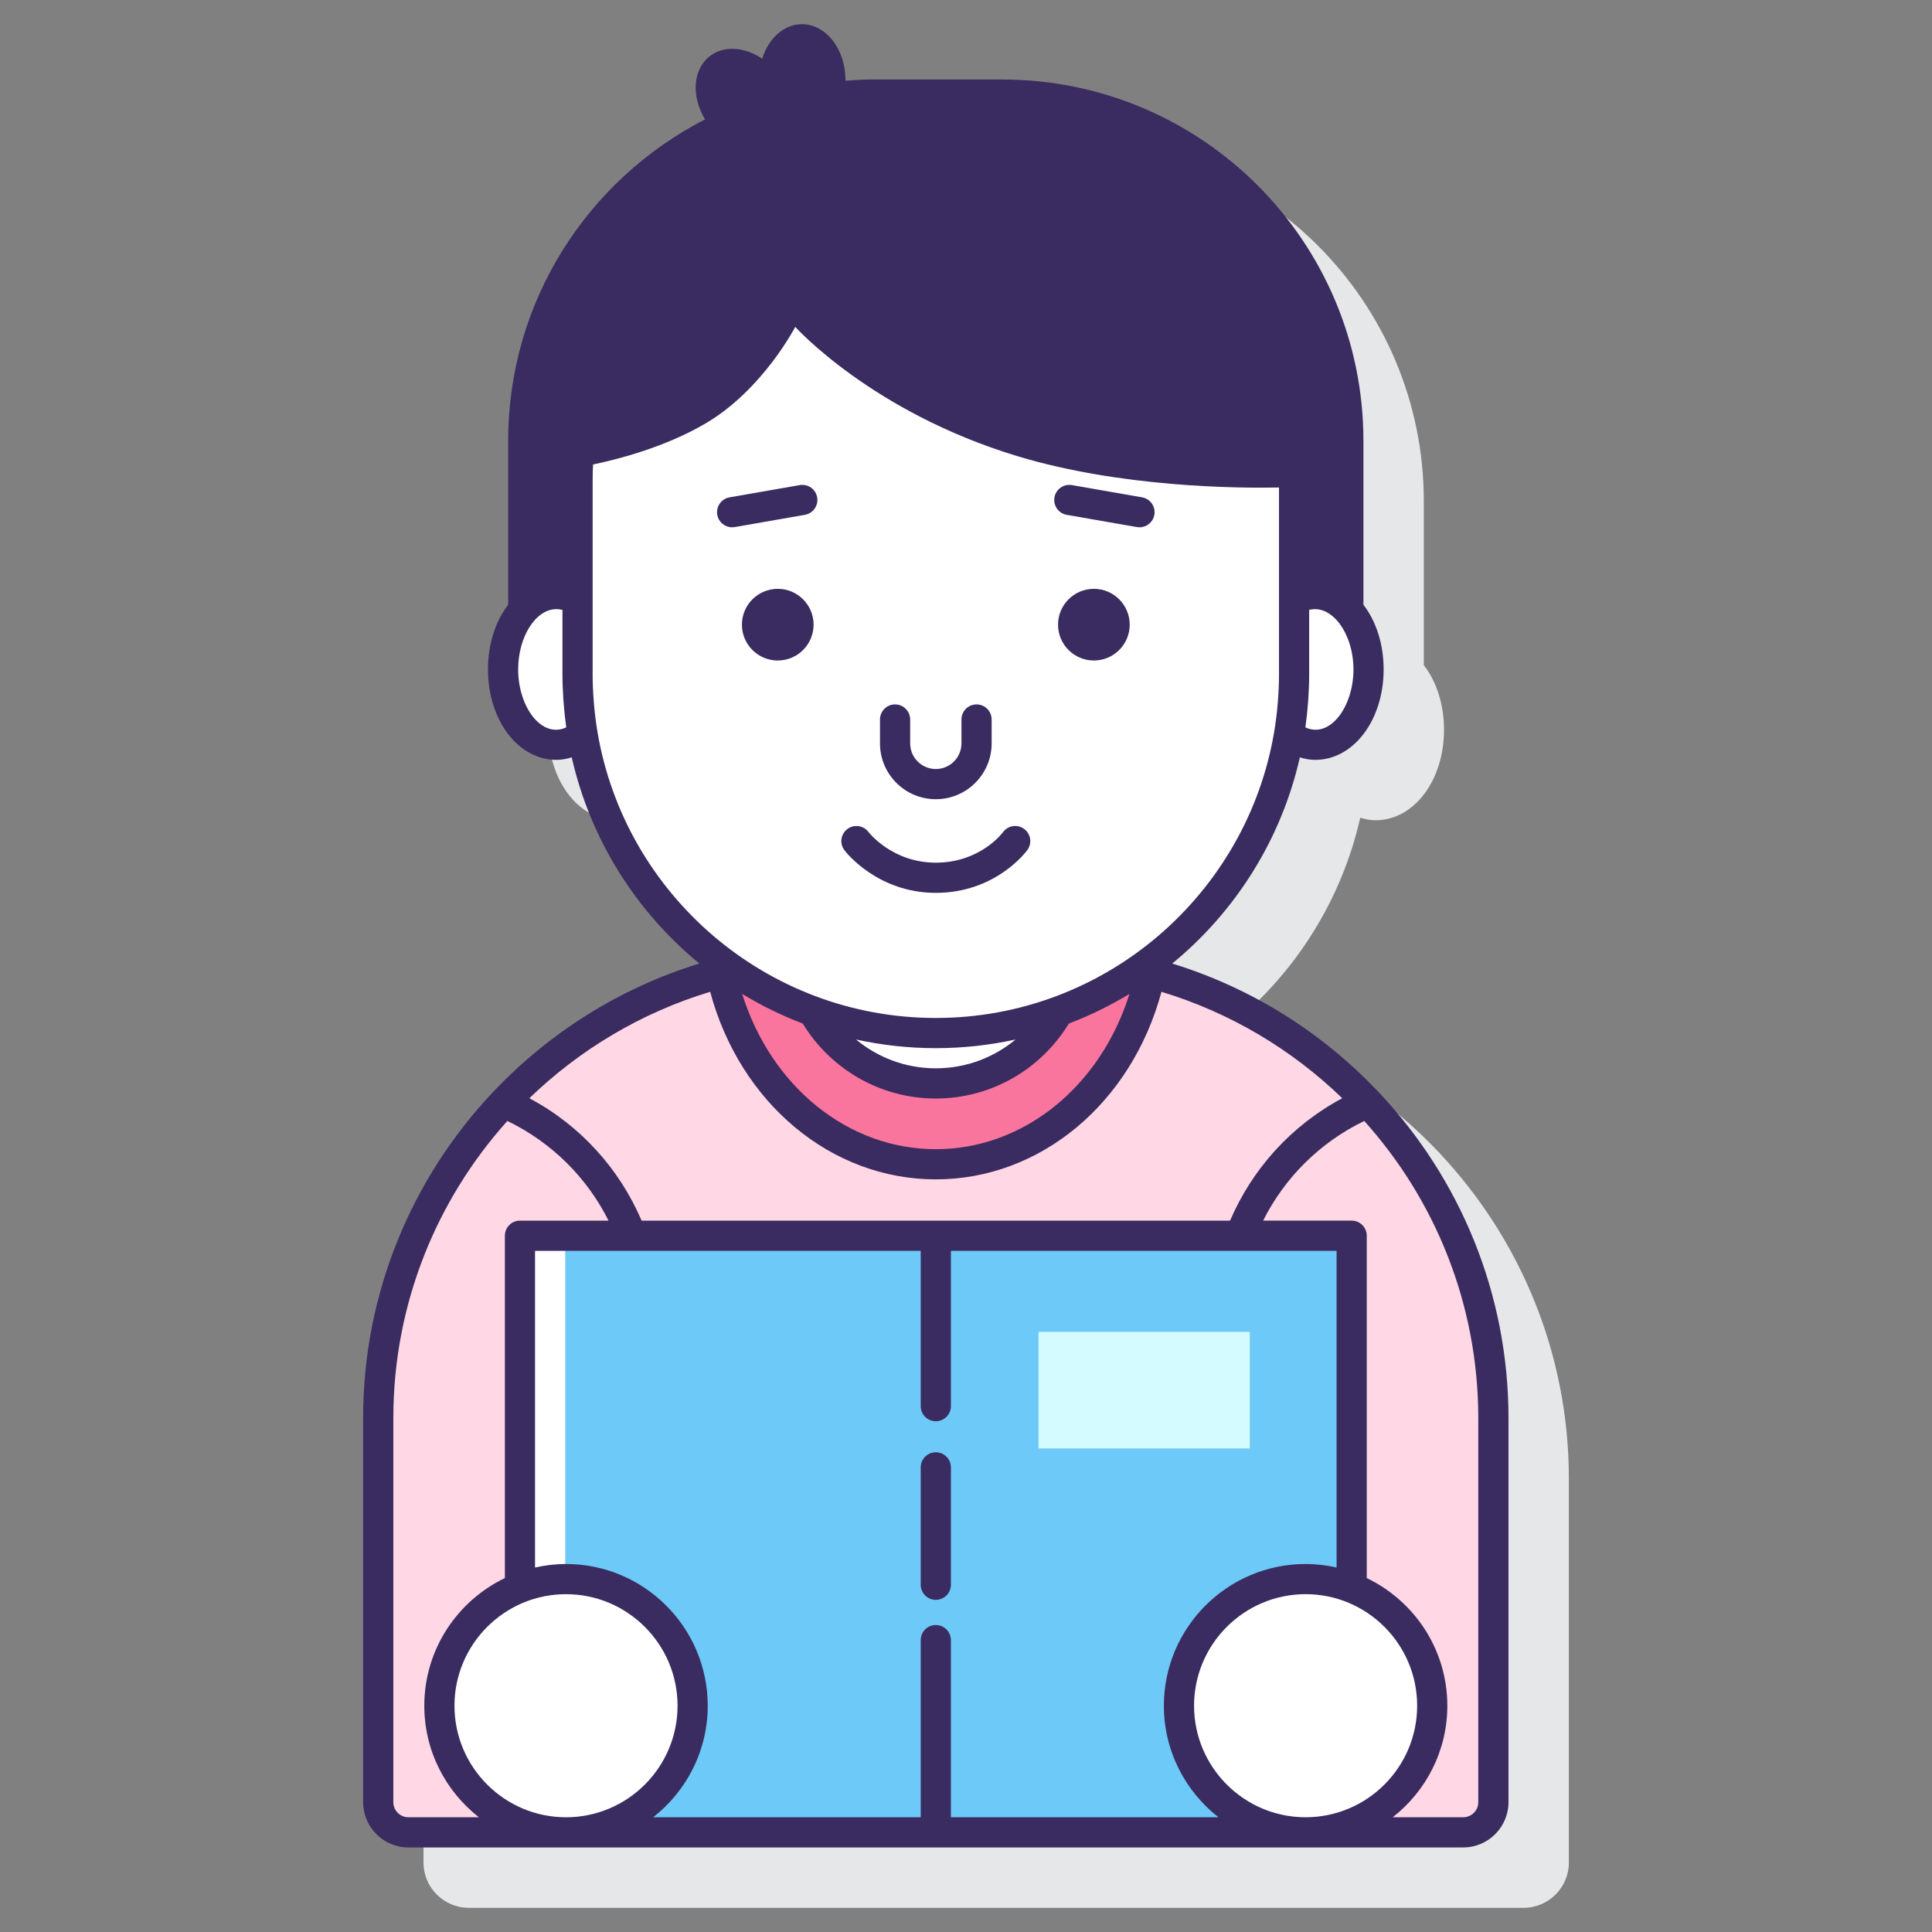 <svg id="Layer_1" enable-background="new 0 0 128 128" height="512" viewBox="0 0 128 128" width="512" xmlns="http://www.w3.org/2000/svg"><rect x="0" y="0" width="128" height="128" fill="#808080" stroke="none"/><path d="m95.407 76.43c-.048-.061-.096-.116-.155-.163-3.688-3.877-8.345-6.823-13.585-8.433 4.183-3.432 7.218-8.208 8.453-13.659.333.104.672.169 1.013.169 2.544 0 4.537-2.633 4.537-5.994 0-1.697-.509-3.207-1.339-4.287v-10.856c0-13.221-10.718-23.939-23.939-23.939h-8.784c-.541 0-1.07.046-1.602.081 0-.041.008-.079.008-.12-.028-2.024-1.33-3.648-2.91-3.627-1.188.016-2.194.959-2.608 2.287-1.154-.784-2.533-.896-3.474-.165-1.13.879-1.228 2.668-.313 4.186-7.736 3.967-13.041 12.005-13.041 21.297v10.856c-.83 1.081-1.339 2.59-1.339 4.287 0 3.361 1.993 5.994 4.537 5.994.341 0 .68-.065 1.013-.169 1.235 5.452 4.271 10.227 8.453 13.659-5.244 1.611-9.905 4.56-13.594 8.442-.048.04-.088.086-.128.135-5.298 5.64-8.553 13.22-8.553 21.55v25.437c0 1.654 1.346 3 3 3h7.39 55.104 7.39c1.654 0 3-1.346 3-3v-25.436c0-8.321-3.247-15.893-8.534-21.532z" fill="#e6e7e8"/><path d="m36.868 39.356c.496 0 .968.147 1.396.407v4.944c0 1.354.119 2.679.337 3.971-.514.412-1.1.666-1.733.666-1.954 0-3.537-2.236-3.537-4.994s1.583-4.994 3.537-4.994z" fill="#fff"/><path d="m85.736 44.708v-4.944c.429-.26.9-.407 1.396-.407 1.954 0 3.537 2.236 3.537 4.994s-1.584 4.994-3.537 4.994c-.633 0-1.219-.254-1.733-.666.218-1.292.337-2.617.337-3.971z" fill="#fff"/><path d="m75.441 64.269c-3.822 2.631-8.45 4.175-13.441 4.175-4.991 0-9.619-1.544-13.441-4.175-13.47 3.169-23.501 15.256-23.501 29.693v25.436c0 1.104.895 2 2 2h69.883c1.105 0 2-.896 2-2v-25.436c.001-14.437-10.03-26.524-23.5-29.693z" fill="#ffd7e5"/><path d="m62 68.444c-4.94 0-9.526-1.51-13.325-4.092-.294.077-.593.142-.884.228 1.566 7.203 7.324 12.556 14.209 12.556s12.643-5.353 14.208-12.556c-.291-.086-.589-.151-.884-.228-3.798 2.582-8.384 4.092-13.324 4.092z" fill="#fa759e"/><path d="m62 68.444c-2.853 0-5.588-.504-8.122-1.427 1.595 2.841 4.632 4.763 8.122 4.763s6.527-1.922 8.122-4.763c-2.534.922-5.269 1.427-8.122 1.427z" fill="#fff"/><path d="m67.399 30.218c-9.657-2.925-14.713-8.564-14.713-8.564s-2.135 4.142-5.905 6.376c-3.676 2.179-8.269 2.895-8.495 2.929-.01.283-.021.566-.021.852v7.952 4.944c0 13.109 10.627 23.736 23.736 23.736 13.109 0 23.736-10.627 23.736-23.736v-12.441c-.002 0-9.872.516-18.338-2.048z" fill="#fff"/><path d="m34.448 81.871h55.104v39.527h-55.104z" fill="#6dc9f7"/><path d="m34.448 81.871h3v39.527h-3z" fill="#fff"/><path d="m68.804 88.241h13.998v7.722h-13.998z" fill="#d4fbff"/><circle cx="86.5" cy="113.008" fill="#fff" r="8.39"/><circle cx="37.5" cy="113.008" fill="#fff" r="8.39"/><g fill="#3a2c60"><path d="m91.402 72.424c-.046-.057-.091-.109-.147-.153-3.689-3.879-8.35-6.824-13.592-8.434 4.184-3.432 7.221-8.208 8.456-13.661.333.103.672.168 1.013.168 2.544 0 4.537-2.633 4.537-5.993 0-1.697-.509-3.206-1.339-4.287v-10.857c0-13.221-10.718-23.939-23.939-23.939h-8.783c-.541 0-1.07.045-1.602.081 0-.041.008-.079.008-.12-.027-2.024-1.33-3.648-2.91-3.627-1.188.016-2.194.959-2.608 2.287-1.155-.784-2.534-.896-3.474-.165-1.13.879-1.227 2.668-.313 4.186-7.736 3.967-13.041 12.005-13.041 21.296v10.857c-.83 1.081-1.339 2.59-1.339 4.287 0 3.36 1.993 5.993 4.538 5.993.341 0 .679-.065 1.012-.168 1.236 5.453 4.272 10.229 8.456 13.661-5.246 1.611-9.91 4.56-13.6 8.443-.045.038-.082.081-.121.126-5.301 5.64-8.557 13.223-8.557 21.556v25.437c0 1.654 1.346 3 3 3h7.39 55.104 7.39c1.654 0 3-1.346 3-3v-25.436c0-8.324-3.248-15.9-8.539-21.538zm-4.902 47.974c-4.074 0-7.39-3.315-7.39-7.39s3.315-7.39 7.39-7.39 7.39 3.315 7.39 7.39-3.316 7.39-7.39 7.39zm2.052-16.546c-.661-.148-1.346-.233-2.052-.233-5.178 0-9.39 4.212-9.39 9.39 0 3 1.419 5.669 3.616 7.39h-17.726v-11.737c0-.553-.447-1-1-1s-1 .447-1 1v11.737h-17.727c2.197-1.72 3.616-4.389 3.616-7.39 0-5.178-4.212-9.39-9.39-9.39-.705 0-1.39.085-2.052.233v-20.981h25.553v10.29c0 .553.447 1 1 1s1-.447 1-1v-10.29h25.552zm-51.052 1.767c4.074 0 7.39 3.315 7.39 7.39s-3.315 7.39-7.39 7.39-7.39-3.315-7.39-7.39 3.316-7.39 7.39-7.39zm5.01-24.748c-1.469-3.427-4.055-6.309-7.437-8.111 3.336-3.225 7.425-5.674 11.978-7.05 1.98 7.359 8.002 12.426 14.949 12.426s12.969-5.067 14.949-12.426c4.554 1.376 8.644 3.825 11.98 7.051-3.38 1.803-5.965 4.684-7.434 8.11zm10.676-13.056c1.812 2.974 5.084 4.965 8.814 4.965s7.002-1.991 8.814-4.965c1.403-.537 2.747-1.193 4.015-1.965-1.915 6.123-7.004 10.286-12.829 10.286s-10.914-4.163-12.828-10.286c1.267.772 2.611 1.428 4.014 1.965zm3.527 1.054c1.705.373 3.472.575 5.287.575s3.583-.202 5.287-.575c-1.437 1.191-3.278 1.91-5.287 1.91s-3.85-.719-5.287-1.91zm29.774-20.678c.002-.016.003-.032.005-.049.071-.506.124-1.018.164-1.533.008-.097.016-.194.022-.292.034-.533.058-1.068.058-1.61v-4.299c1.496-.395 2.934 1.567 2.934 3.941 0 2.503-1.579 4.598-3.183 3.842zm-48.973 0c-1.619.758-3.184-1.342-3.184-3.841 0-2.165 1.162-3.994 2.538-3.994.132 0 .265.018.396.053v4.299c0 .543.024 1.081.059 1.616.006.09.013.179.021.269.041.537.096 1.07.171 1.597-.001 0-.001.001-.001.001zm2.069.294c-.101-.604-.176-1.209-.229-1.811-.005-.062-.01-.125-.014-.187-.048-.598-.076-1.192-.076-1.779v-4.944-7.947c0-.35.011-.698.027-1.045 1.6-.332 4.791-1.142 7.491-2.741 3.77-2.234 5.905-6.376 5.905-6.376s5.056 5.639 14.713 8.564c6.852 2.075 14.623 2.133 17.337 2.079v7.467 4.944c0 .586-.029 1.179-.076 1.774-.005.067-.01.135-.015.202-.053.6-.128 1.203-.229 1.803-1.807 10.742-11.168 18.955-22.417 18.955-11.25 0-20.612-8.214-22.417-18.958zm-13.524 70.913v-25.436c0-7.562 2.861-14.468 7.555-19.695 2.958 1.43 5.284 3.769 6.704 6.604h-5.869c-.553 0-1 .447-1 1v22.68c-3.152 1.516-5.338 4.732-5.338 8.458 0 3 1.419 5.669 3.616 7.39h-4.668c-.552-.001-1-.449-1-1.001zm71.882 0c0 .552-.448 1-1 1h-4.668c2.197-1.72 3.616-4.389 3.616-7.39 0-3.726-2.186-6.941-5.338-8.458v-22.68c0-.553-.447-1-1-1h-5.865c1.419-2.834 3.744-5.172 6.7-6.603 4.694 5.227 7.554 12.132 7.554 19.694v25.437z"/><path d="m72.472 39.012c-1.311 0-2.374 1.063-2.374 2.374s1.063 2.374 2.374 2.374 2.374-1.063 2.374-2.374c-.001-1.312-1.063-2.374-2.374-2.374z"/><path d="m51.528 39.012c-1.311 0-2.374 1.063-2.374 2.374s1.063 2.374 2.374 2.374 2.374-1.063 2.374-2.374c0-1.312-1.063-2.374-2.374-2.374z"/><path d="m62 52.95c2.04 0 3.699-1.659 3.699-3.699v-1.582c0-.553-.447-1-1-1s-1 .447-1 1v1.582c0 .937-.763 1.699-1.699 1.699s-1.699-.763-1.699-1.699v-1.582c0-.553-.447-1-1-1s-1 .447-1 1v1.582c0 2.04 1.659 3.699 3.699 3.699z"/><path d="m52.982 32.139-4.648.811c-.544.095-.908.613-.813 1.157.085.486.507.828.984.828.057 0 .114-.005.173-.015l4.648-.811c.544-.095.908-.613.813-1.157s-.604-.905-1.157-.813z"/><path d="m70.674 34.109 4.648.811c.059.01.116.015.173.015.478 0 .899-.342.984-.828.095-.544-.27-1.062-.813-1.157l-4.648-.811c-.554-.091-1.062.27-1.157.813s.269 1.063.813 1.157z"/><path d="m68.07 56.309c.323-.447.223-1.072-.226-1.396s-1.072-.224-1.396.226c-.015.02-1.489 2.015-4.449 2.015-2.852 0-4.4-1.955-4.462-2.033-.332-.44-.959-.528-1.4-.193-.44.333-.527.96-.193 1.4.087.115 2.185 2.826 6.056 2.826 3.972-.001 5.986-2.729 6.07-2.845z"/><path d="m62 96.218c-.553 0-1 .447-1 1v7.776c0 .553.447 1 1 1s1-.447 1-1v-7.776c0-.553-.447-1-1-1z"/></g></svg>